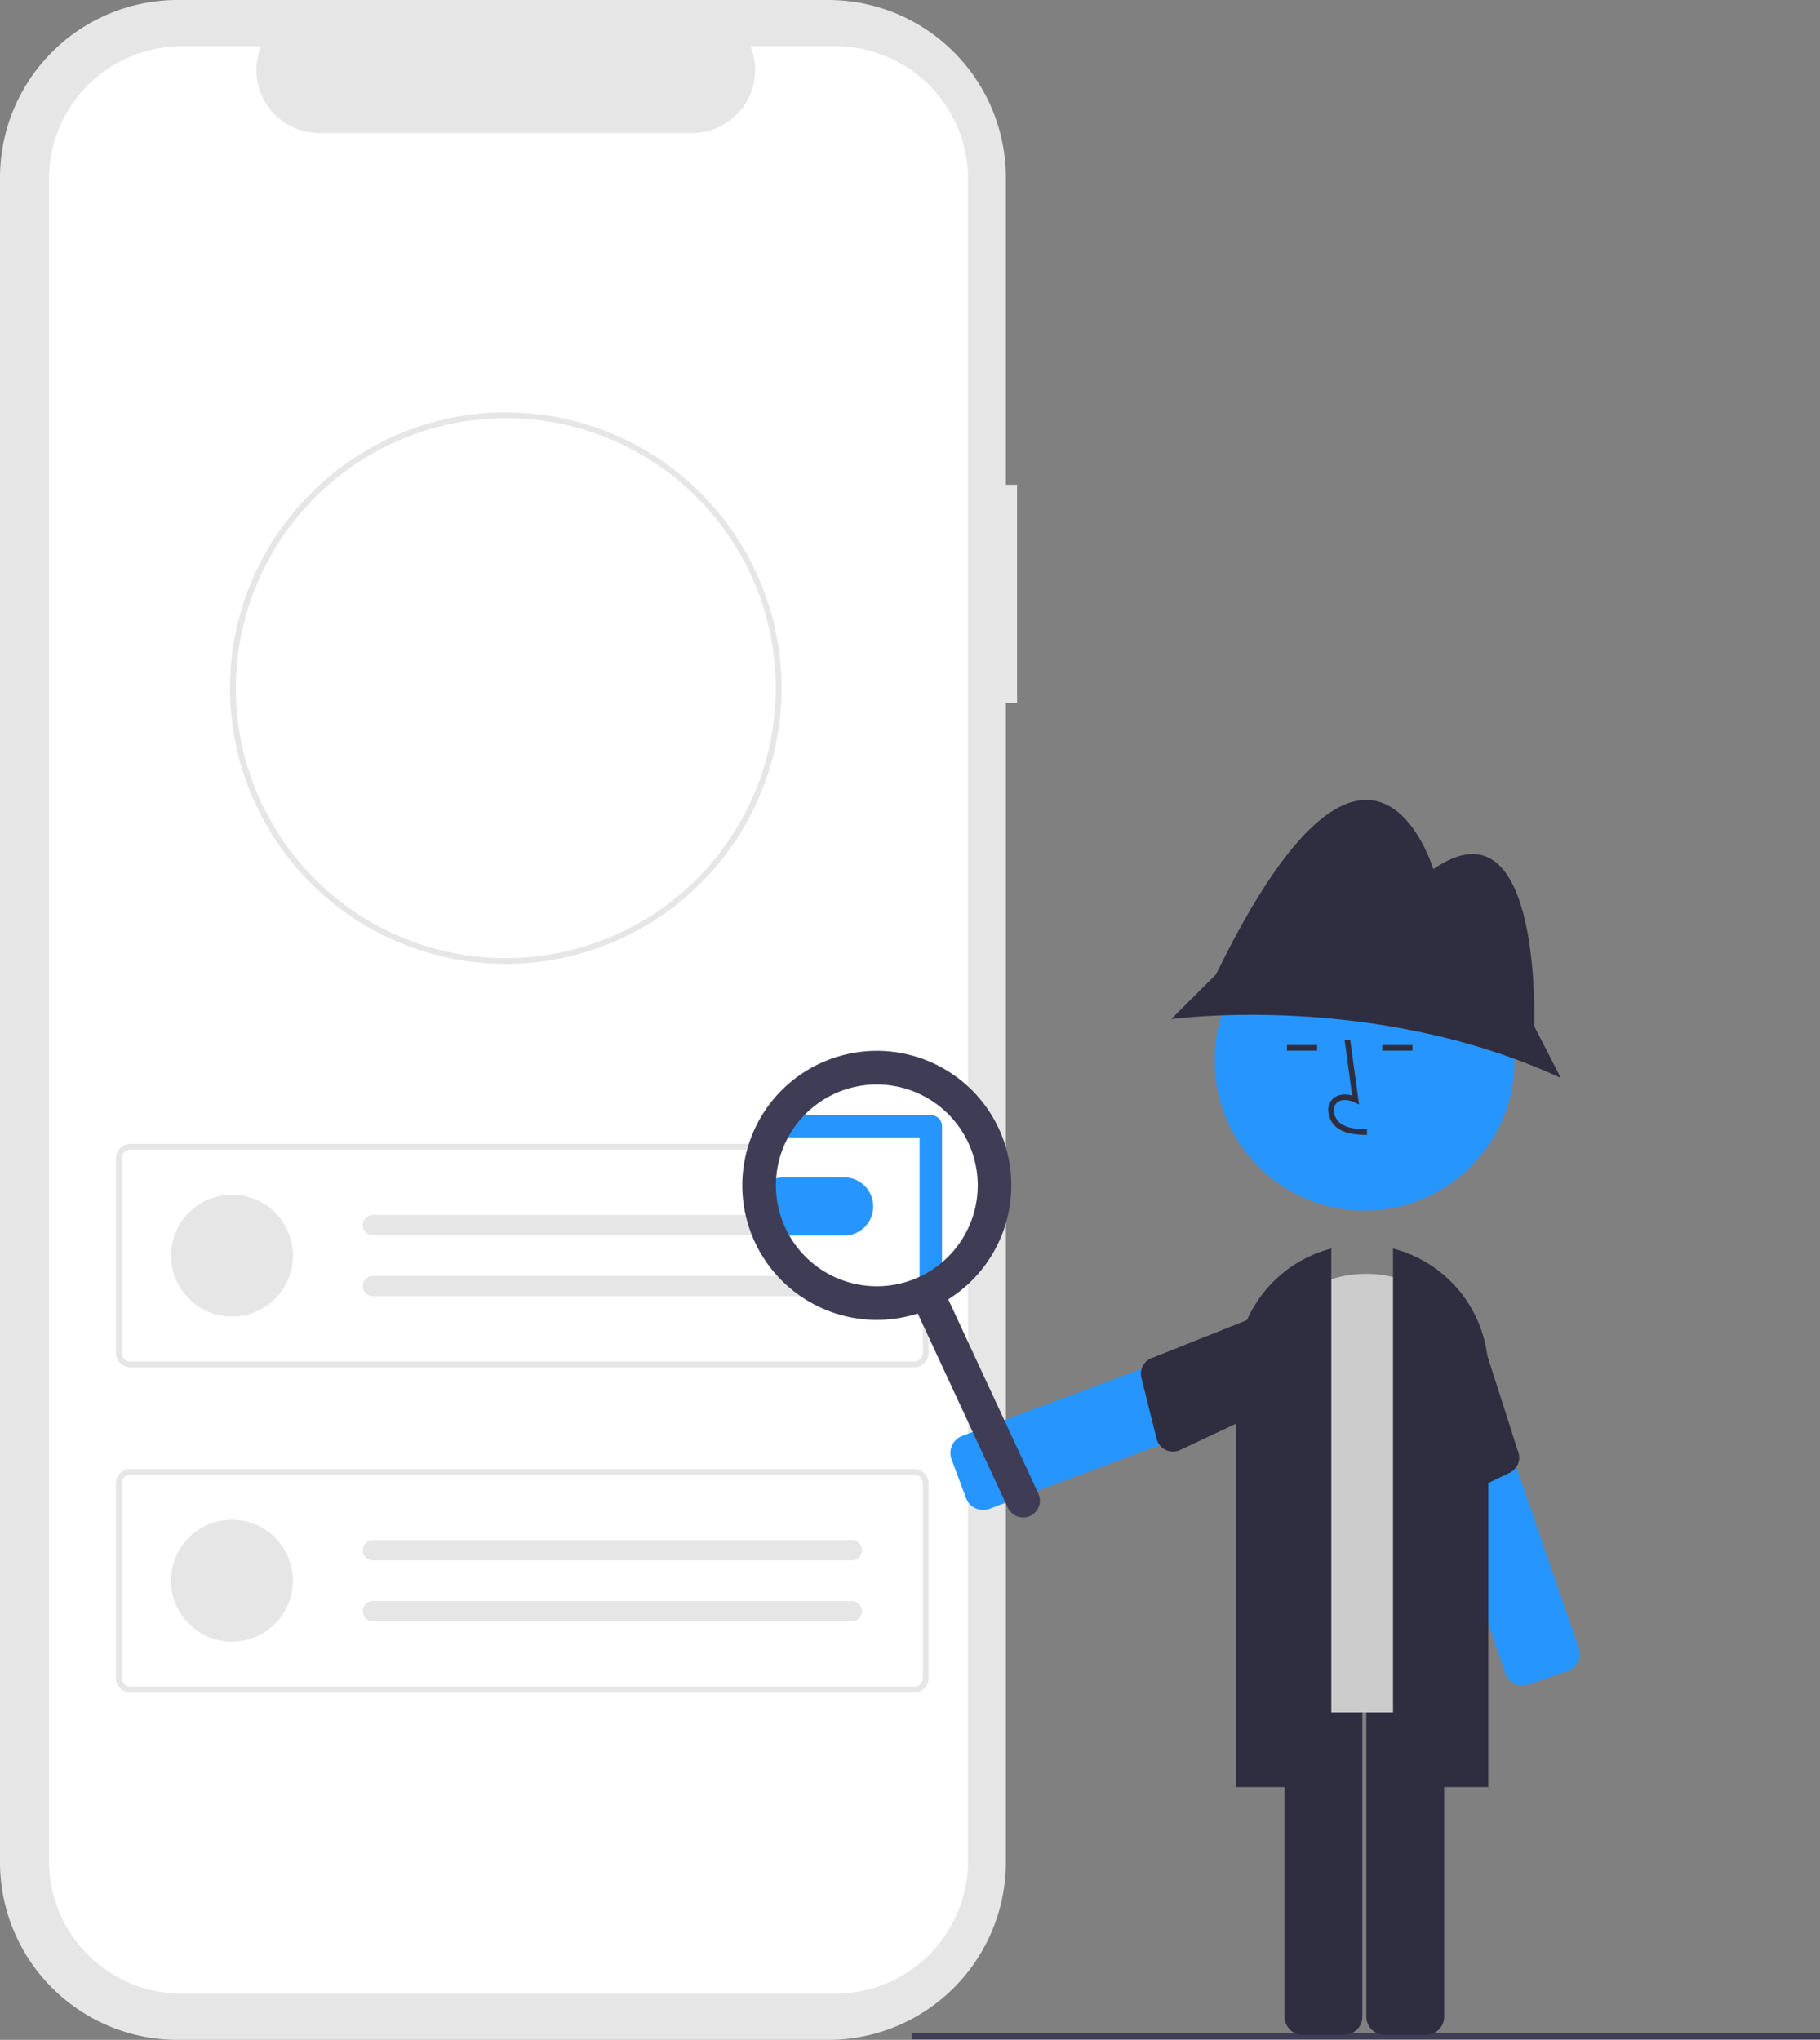 <svg height="727.778" viewBox="0 0 649.378 727.778" width="649.378" xmlns="http://www.w3.org/2000/svg"><rect x="0" y="0" width="649.378" height="727.778" fill="#808080" stroke="none"/><path d="m648.2 259.058h-3.999v-109.545a63.402 63.402 0 0 0 -63.402-63.402h-232.087a63.402 63.402 0 0 0 -63.402 63.402v600.974a63.402 63.402 0 0 0 63.402 63.402h232.087a63.402 63.402 0 0 0 63.402-63.402v-413.453h3.999z" fill="#e6e6e6" transform="translate(-285.311 -86.111)"/><path d="m583.358 102.606h-30.295a22.495 22.495 0 0 1 -20.827 30.991h-132.959a22.495 22.495 0 0 1 -20.827-30.991h-28.296a47.348 47.348 0 0 0 -47.348 47.348v600.093a47.348 47.348 0 0 0 47.348 47.348h233.204a47.348 47.348 0 0 0 47.348-47.348v-600.093a47.348 47.348 0 0 0 -47.348-47.348z" fill="#fff" transform="translate(-285.311 -86.111)"/><path d="m611.462 573.93h-279.619a5.184 5.184 0 0 1 -5.178-5.178v-69.361a5.184 5.184 0 0 1 5.178-5.178h279.619a5.184 5.184 0 0 1 5.178 5.178v69.362a5.184 5.184 0 0 1 -5.178 5.177zm-279.619-77.646a3.11 3.11 0 0 0 -3.107 3.107v69.362a3.11 3.11 0 0 0 3.107 3.107h279.619a3.11 3.11 0 0 0 3.107-3.107v-69.362a3.11 3.11 0 0 0 -3.107-3.107z" fill="#e6e6e6" transform="translate(-285.311 -86.111)"/><circle cx="82.778" cy="447.96" fill="#e6e6e6" r="21.748"/><path d="m418.317 519.573a3.625 3.625 0 0 0 0 7.249h170.878a3.625 3.625 0 0 0 .14-7.249l-.021-0q-.059-.001-.119 0z" fill="#e6e6e6" transform="translate(-285.311 -86.111)"/><path d="m418.317 541.321a3.625 3.625 0 0 0 0 7.249h170.878a3.625 3.625 0 0 0 .119-7.249q-.059-.001-.119 0z" fill="#e6e6e6" transform="translate(-285.311 -86.111)"/><path d="m611.462 689.92h-279.619a5.184 5.184 0 0 1 -5.178-5.178v-69.361a5.184 5.184 0 0 1 5.178-5.178h279.619a5.184 5.184 0 0 1 5.178 5.178v69.362a5.184 5.184 0 0 1 -5.178 5.177zm-279.619-77.646a3.11 3.11 0 0 0 -3.107 3.107v69.362a3.11 3.11 0 0 0 3.107 3.107h279.619a3.11 3.11 0 0 0 3.107-3.107v-69.362a3.11 3.11 0 0 0 -3.107-3.107z" fill="#e6e6e6" transform="translate(-285.311 -86.111)"/><circle cx="82.778" cy="563.95" fill="#e6e6e6" r="21.748"/><path d="m418.317 635.563a3.625 3.625 0 0 0 0 7.249h170.878a3.625 3.625 0 0 0 .119-7.249q-.059-.001-.119 0z" fill="#e6e6e6" transform="translate(-285.311 -86.111)"/><path d="m418.317 657.311a3.625 3.625 0 0 0 0 7.249h170.878a3.625 3.625 0 0 0 .119-7.249q-.059-.001-.119 0z" fill="#e6e6e6" transform="translate(-285.311 -86.111)"/><path d="m465.768 429.995a98.343 98.343 0 0 1 -98.384-98.302v-.082c0-.206 0-.423.012-.629.3-53.879 44.432-97.756 98.372-97.756a98.384 98.384 0 0 1 .022 196.768h-.022zm0-194.7a96.519 96.519 0 0 0 -96.3 95.749c-.011.22-.011.4-.011.564a96.325 96.325 0 1 0 96.337-96.313z" fill="#e6e6e6" transform="translate(-285.311 -86.111)"/><circle cx="315.114" cy="422.842" fill="#fff" r="40"/><path d="m586.533 526.949c-.069 0-.137-0-.206-.002h-21.5a10.398 10.398 0 0 1 -.008-20.792h21.518c.105-.002.22-.002.334 0a10.398 10.398 0 0 1 -.138 20.794z" fill="#2795fe" transform="translate(-285.311 -86.111)"/><path d="m325.345 725.344h324.033v2.241h-324.033z" fill="#3f3d56"/><g transform="translate(-285.311 -86.111)"><path d="m630.621 621.842a6.561 6.561 0 0 1 -.63-1.259l-5.163-13.827a6.508 6.508 0 0 1 3.815-8.363l115.242-43.032a6.506 6.506 0 0 1 8.363 3.815l5.163 13.828a6.5 6.5 0 0 1 -3.816 8.363l-115.241 43.032a6.507 6.507 0 0 1 -7.734-2.556z" fill="#2795fe"/><path d="m743.518 551.788-46.863 18.687a6 6 0 0 0 -4.093 7.2l5.439 21.775a6 6 0 0 0 8.376 3.975l46.992-22.119a6.011 6.011 0 0 0 3.524-7.717l-5.649-18.276a6.011 6.011 0 0 0 -7.727-3.525z" fill="#2f2e41"/><path d="m829.28 687.45a6.507 6.507 0 0 1 -6.892-4.34l-40.114-116.289a6.5 6.5 0 0 1 4.025-8.264l13.953-4.814a6.504 6.504 0 0 1 8.264 4.025l40.115 116.29a6.508 6.508 0 0 1 -4.025 8.264l-13.953 4.812a6.561 6.561 0 0 1 -1.372.315z" fill="#2795fe"/><path d="m811.506 555.778 15.396 48.045a6 6 0 0 1 -2.951 7.738l-20.26 9.657a6 6 0 0 1 -8.396-3.934l-12.83-50.328a6.011 6.011 0 0 1 3.712-7.629l17.694-7.268a6.011 6.011 0 0 1 7.636 3.719z" fill="#2f2e41"/><path d="m764.891 812.114h-14.759a6.508 6.508 0 0 1 -6.5-6.5v-123.015a6.508 6.508 0 0 1 6.5-6.5h14.759a6.508 6.508 0 0 1 6.5 6.5v123.015a6.508 6.508 0 0 1 -6.5 6.5z" fill="#2f2e41"/><path d="m794.083 812.114h-14.76a6.508 6.508 0 0 1 -6.5-6.5v-123.015a6.508 6.508 0 0 1 6.5-6.5h14.76a6.508 6.508 0 0 1 6.5 6.5v123.015a6.508 6.508 0 0 1 -6.5 6.5z" fill="#2f2e41"/><path d="m806.247 697.062h-67.062a7.008 7.008 0 0 1 -7-7v-108.944a40.531 40.531 0 0 1 81.062 0v108.944a7.008 7.008 0 0 1 -7 7z" fill="#ccc"/><path d="m816.341 723.711h-34v-192.155l.632.172a45.382 45.382 0 0 1 33.368 43.688z" fill="#2f2e41"/><path d="m760.326 723.711h-34v-148.295a45.382 45.382 0 0 1 33.368-43.688l.632-.172z" fill="#2f2e41"/></g><circle cx="486.897" cy="378.421" fill="#2795fe" r="53.519"/><path d="m832.715 452.21s3-83-36-56c0 0-22.5-75.5-77.5 37.5l-16 16s72-10 139 21z" fill="#2f2e41" transform="translate(-285.311 -86.111)"/><path d="m773.024 491.036c-3.306-.092-7.42-.207-10.59-2.522a8.133 8.133 0 0 1 -3.2-6.073 5.471 5.471 0 0 1 1.86-4.493c1.656-1.399 4.073-1.727 6.678-.961l-2.699-19.726 1.981-.271 3.173 23.19-1.655-.759c-1.918-.88-4.552-1.328-6.188.055a3.515 3.515 0 0 0 -1.153 2.896 6.147 6.147 0 0 0 2.381 4.528c2.467 1.802 5.746 2.034 9.466 2.138z" fill="#2f2e41" transform="translate(-285.311 -86.111)"/><path d="m459.192 372.852h10.772v2h-10.772z" fill="#2f2e41"/><path d="m493.192 372.852h10.772v2h-10.772z" fill="#2f2e41"/><path d="m652.882 626.944a6 6 0 0 1 -7.968-2.918l-34.511-74.384a6 6 0 0 1 10.885-5.05l34.511 74.384a6 6 0 0 1 -2.918 7.968z" fill="#3f3d56" transform="translate(-285.311 -86.111)"/><path d="m617.425 546.905a4 4 0 0 1 -4-4v-50.953h-50a4 4 0 0 1 0-8h54a4 4 0 0 1 4 4v54.953a4 4 0 0 1 -4 4z" fill="#2795fe" transform="translate(-285.311 -86.111)"/><path d="m618.371 552.56a48 48 0 1 1 23.34-63.743 48.054 48.054 0 0 1 -23.34 63.743zm-35.353-76.198a36 36 0 1 0 47.808 17.505 36.041 36.041 0 0 0 -47.808-17.505z" fill="#3f3d56" transform="translate(-285.311 -86.111)"/></svg>